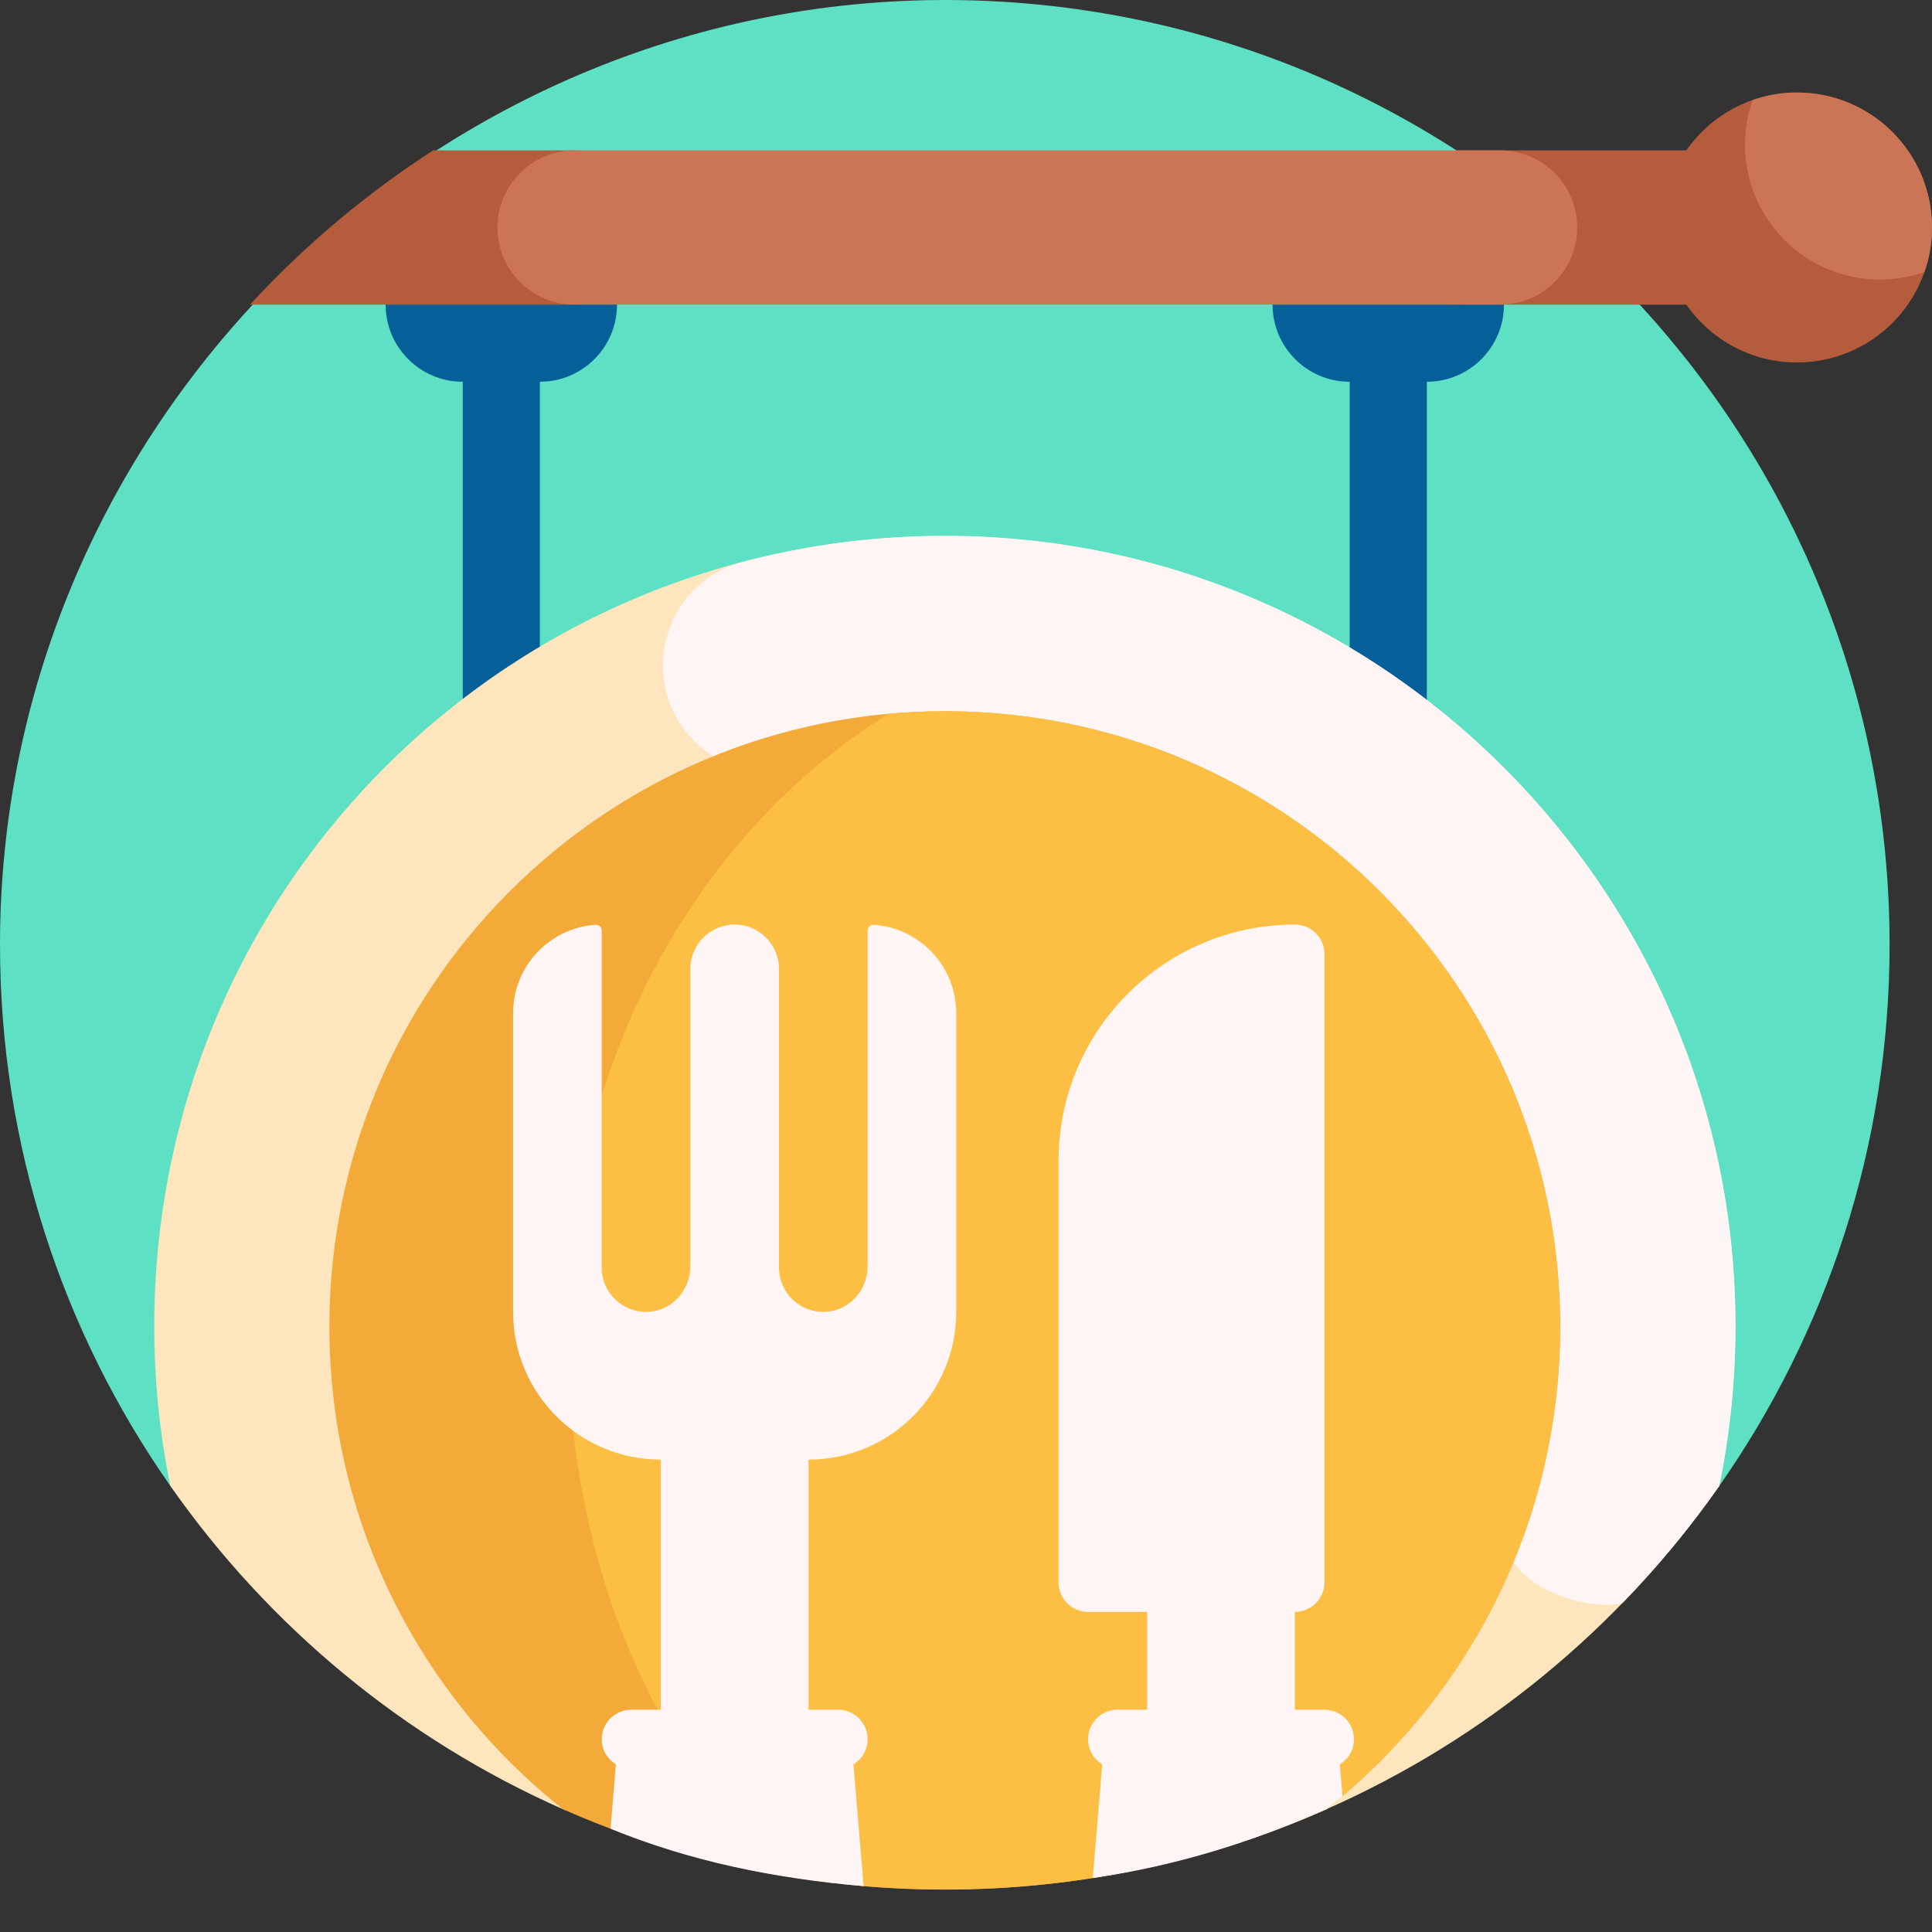 <svg viewBox="0 0 512 512" xmlns="http://www.w3.org/2000/svg"><rect x="0" y="0" width="512" height="512" fill="#333333" stroke="none"/><path d="m45.199 393.867c-28.508-40.68-45.234-90.223-45.199-143.676.094-139.016 116.047-252.691 255.047-250.148 136.129 2.488 245.711 113.609 245.711 250.32 0 53.332-16.719 102.828-45.141 143.441-2.238 3.199-6.09 4.727-9.938 4.07-60.734-10.359-126.555-16.027-195.301-16.027-68.805 0-134.668 5.68-195.445 16.051-3.754.641-7.547-.914-9.734-4.031zm0 0" fill="#5de0c3"/><path d="m163.512 80.73c0 11.285-9.148 20.438-20.438 20.438v102.188c0 5.645-4.574 10.219-10.219 10.219s-10.219-4.574-10.219-10.219v-102.188c-11.289 0-20.441-9.152-20.441-20.438 0-11.289 9.152-20.438 20.441-20.438h20.438c11.289 0 20.438 9.148 20.438 20.438zm214.613-20.438h-20.441c-11.289 0-20.438 9.148-20.438 20.438 0 11.285 9.148 20.438 20.438 20.438v102.188c0 5.645 4.578 10.219 10.219 10.219 5.645 0 10.223-4.574 10.223-10.219v-102.188c11.289 0 20.438-9.152 20.438-20.438 0-11.289-9.148-20.438-20.438-20.438zm0 0" fill="#056099"/><path d="m172.711 60.293c0 11.285-9.152 20.438-20.438 20.438h-86.023c14.363-15.582 30.672-29.34 48.551-40.879h37.473c11.285 0 20.438 9.152 20.438 20.441zm303.52-35.77c-12.152 0-22.883 6.066-29.344 15.328h-59.566c-11.289 0-20.438 9.152-20.438 20.441 0 11.285 9.148 20.438 20.438 20.438h59.566c6.461 9.262 17.191 15.328 29.344 15.328 19.754 0 35.77-16.016 35.77-35.766 0-19.754-16.016-35.77-35.77-35.77zm0 0" fill="#b55c3c"/><path d="m417.98 60.293c0 11.285-9.152 20.438-20.441 20.438h-245.266c-11.289 0-20.441-9.152-20.441-20.438 0-11.289 9.152-20.441 20.441-20.441h245.266c11.289 0 20.441 9.152 20.441 20.441zm58.25-35.77c-4.133 0-8.102.711-11.793 2-1.293 3.695-2.004 7.66-2.004 11.797 0 19.754 16.016 35.766 35.77 35.766 4.137 0 8.102-.707 11.797-2 1.289-3.695 2-7.66 2-11.793 0-19.754-16.016-35.77-35.77-35.77zm0 0" fill="#cc7556"/><path d="m459.879 351.531c0 14.473-1.469 28.629-4.266 42.273-26.086 37.258-62.035 67.074-104.082 85.652-5.555 2.453-10.012-5.02-5.285-8.828 34.777-28.02 57.008-70.961 57.008-119.094.004-84.348-69.684-153.496-154.035-152.871-83.898.621-151.723 68.824-151.723 152.867 0 48.199 22.211 91.18 57.07 119.195 4.684 3.766.172 11.18-5.324 8.754-42.094-18.586-78-48.418-104.105-85.703-2.801-13.684-4.27-27.855-4.262-42.367.066-117.434 95.539-211.242 212.961-209.34 114.109 1.848 206.043 94.922 206.043 209.461zm0 0" fill="#fde5bd"/><path d="m430.004 424.781c-6.531 2.371-40.895-2.355-31.582-34.824 3.5-12.203 4.883-25.18 4.883-38.465 0-83.762-66.602-151.5-150.355-152.852-14.523-.234-28.59 1.559-41.938 5.113-17.859 4.758-35.324-8.945-35.324-27.426 0-12.793 8.559-24.059 20.922-27.336 16.922-4.492 34.68-6.918 52.996-6.988 115.906-.445 210.324 93.586 210.324 209.488 0 14.5-1.5 28.645-4.309 42.312-7.715 11.008-16.273 21.367-25.617 30.977zm0 0" fill="#fff5f5"/><path d="m413.461 351.551c0 51.84-24.195 98.023-61.902 127.895-30.941 13.684-65.172 21.301-101.18 21.301-36.012 0-70.242-7.598-101.184-21.285-37.707-29.867-61.902-76.074-61.902-127.91 0-90.066 73.016-163.074 163.086-163.074 90.066 0 163.082 73.012 163.082 163.074zm0 0" fill="#f4aa39"/><path d="m413.453 351.562c0 51.84-24.195 98.023-61.902 127.891-30.945 13.688-65.172 21.305-101.184 21.305-7.07 0-14.07-.297-20.992-.875-14.258-1.195-27.41-8.016-36.527-19.047-27.438-33.203-42.504-78.715-42.504-129.273 0-70.074 34.414-131.031 85.129-162.371 4.91-.441 9.871-.703 14.895-.703 90.07 0 163.086 73.008 163.086 163.074zm0 0" fill="#fdbf43"/><path d="m355.062 467.578.703 8.43c-1.387 1.176-2.797 2.32-4.219 3.449-19.477 8.609-39.594 14.988-61.949 18.242l2.508-30.121c-2.242-1.379-3.754-3.832-3.754-6.656 0-4.32 3.508-7.828 7.828-7.828h7.832v-25.922h-15.66c-4.324 0-7.828-3.504-7.828-7.828v-111.695c0-34.59 28.043-62.629 62.633-62.629 4.324 0 7.832 3.504 7.832 7.828v166.496c0 4.324-3.508 7.828-7.832 7.828v25.922h7.832c4.324 0 7.828 3.508 7.828 7.828 0 2.824-1.512 5.277-3.754 6.656zm-123.465-222.5c-.902-.066-1.672.66-1.672 1.566v88.945c0 6.324-4.859 11.766-11.176 12.062-6.742.316-12.312-5.059-12.312-11.73v-79.16c0-6.484-5.258-11.742-11.742-11.742-6.488 0-11.746 5.258-11.746 11.742v78.828c0 6.324-4.859 11.766-11.176 12.062-6.742.316-12.312-5.059-12.312-11.73v-89.277c0-.906-.766-1.633-1.672-1.566-12.191.855-21.816 11.02-21.816 23.426v79.16c0 21.621 17.527 39.145 39.148 39.145v66.285h-7.828c-4.324 0-7.832 3.508-7.832 7.828 0 2.828 1.512 5.277 3.754 6.656l-1.422 17.047c21.266 8.715 43.645 13.215 67.07 15.211l-2.688-32.258c2.242-1.379 3.75-3.832 3.75-6.656 0-4.32-3.504-7.828-7.828-7.828h-7.832v-66.285c21.621 0 39.148-17.523 39.148-39.145v-79.16c0-12.406-9.625-22.57-21.816-23.426zm0 0" fill="#fff5f5"/></svg>